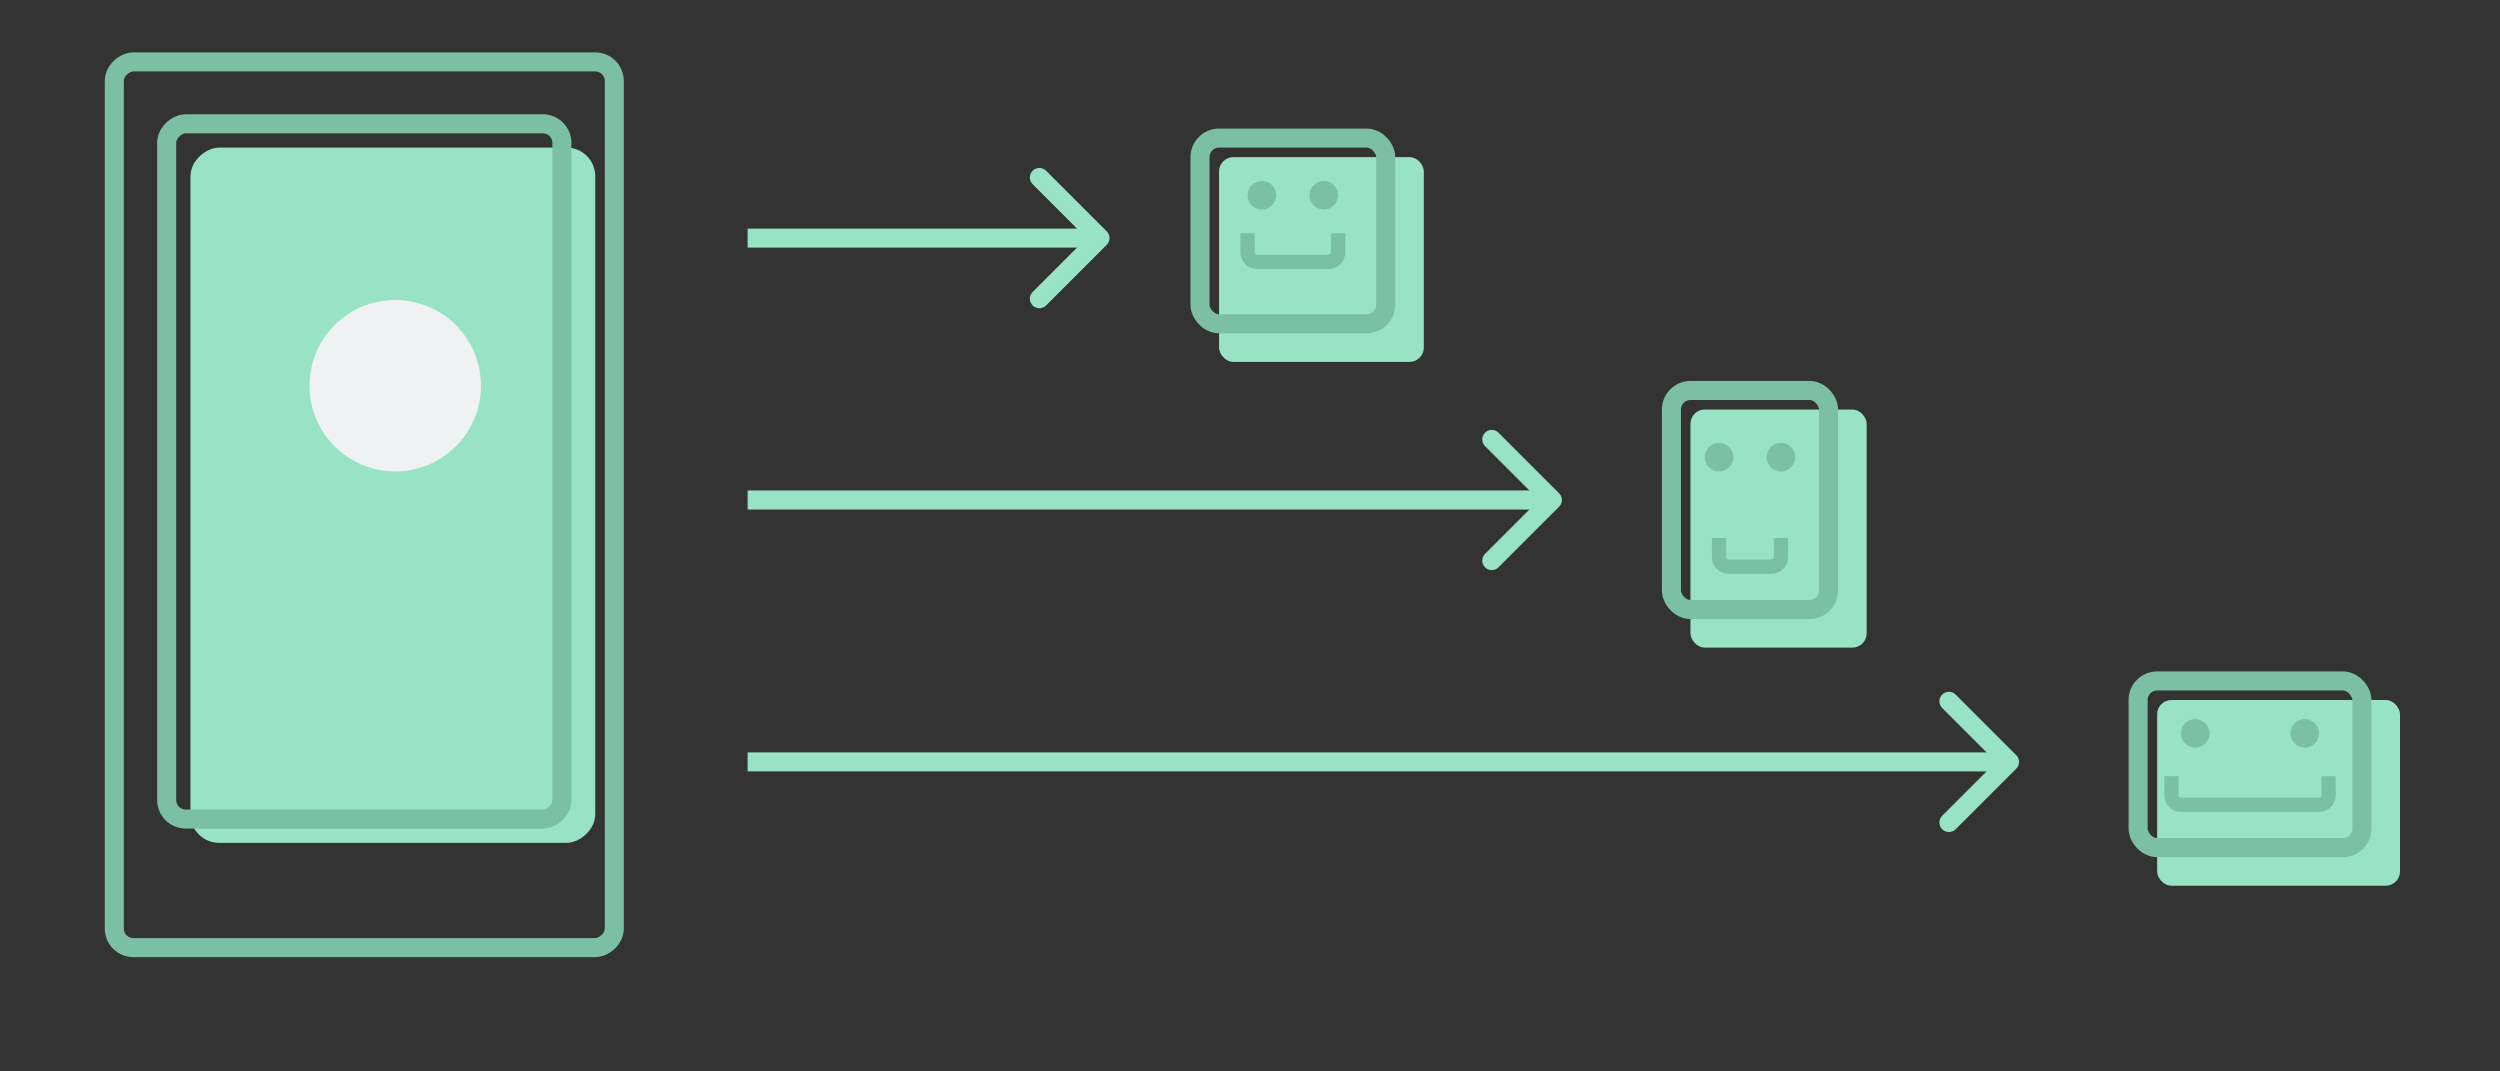 <svg width="525" height="225" viewBox="0 0 525 225" fill="none" xmlns="http://www.w3.org/2000/svg">
<rect x="0" y="0" width="525" height="225" fill="#333333" stroke="none"/>
<rect x="256" y="33" width="43" height="43" rx="3" fill="#98E2C6"/>
<rect x="355" y="86" width="37" height="50" rx="3" fill="#98E2C6"/>
<rect x="453" y="147" width="51" height="39" rx="3" fill="#98E2C6"/>
<rect x="125" y="31" width="146" height="85" rx="6" transform="rotate(90 125 31)" fill="#98E2C6"/>
<rect x="129" y="13" width="186" height="105" rx="4" transform="rotate(90 129 13)" stroke="#7BBFA5" stroke-width="4"/>
<rect x="118" y="26" width="146" height="83" rx="4" transform="rotate(90 118 26)" stroke="#7BBFA5" stroke-width="4"/>
<circle cx="83" cy="81" r="18" fill="#EFF2F2"/>
<path d="M232.414 51.414C233.195 50.633 233.195 49.367 232.414 48.586L219.686 35.858C218.905 35.077 217.639 35.077 216.858 35.858C216.077 36.639 216.077 37.905 216.858 38.686L228.172 50L216.858 61.314C216.077 62.095 216.077 63.361 216.858 64.142C217.639 64.923 218.905 64.923 219.686 64.142L232.414 51.414ZM157 52H231V48H157V52Z" fill="#98E2C6"/>
<path d="M327.414 106.414C328.195 105.633 328.195 104.367 327.414 103.586L314.686 90.858C313.905 90.077 312.639 90.077 311.858 90.858C311.077 91.639 311.077 92.905 311.858 93.686L323.172 105L311.858 116.314C311.077 117.095 311.077 118.361 311.858 119.142C312.639 119.923 313.905 119.923 314.686 119.142L327.414 106.414ZM157 107H326V103H157V107Z" fill="#98E2C6"/>
<path d="M423.414 161.414C424.195 160.633 424.195 159.367 423.414 158.586L410.686 145.858C409.905 145.077 408.639 145.077 407.858 145.858C407.077 146.639 407.077 147.905 407.858 148.686L419.172 160L407.858 171.314C407.077 172.095 407.077 173.361 407.858 174.142C408.639 174.923 409.905 174.923 410.686 174.142L423.414 161.414ZM157 162H422V158H157V162Z" fill="#98E2C6"/>
<rect x="252" y="29" width="39" height="39" rx="4" stroke="#7BBFA5" stroke-width="4"/>
<rect x="351" y="82" width="33" height="46" rx="4" stroke="#7BBFA5" stroke-width="4"/>
<rect x="449" y="143" width="47" height="35" rx="4" stroke="#7BBFA5" stroke-width="4"/>
<circle cx="265" cy="41" r="3" fill="#7BBFA5"/>
<circle cx="361" cy="96" r="3" fill="#7BBFA5"/>
<circle cx="461" cy="154" r="3" fill="#7BBFA5"/>
<circle cx="278" cy="41" r="3" fill="#7BBFA5"/>
<circle cx="374" cy="96" r="3" fill="#7BBFA5"/>
<circle cx="484" cy="154" r="3" fill="#7BBFA5"/>
<path d="M262 49V53C262 54.105 262.895 55 264 55H279C280.105 55 281 54.105 281 53V49" stroke="#7BBFA5" stroke-width="3"/>
<path d="M361 113V117C361 118.105 361.895 119 363 119H372C373.105 119 374 118.105 374 117V113" stroke="#7BBFA5" stroke-width="3"/>
<path d="M456 163V167C456 168.105 456.895 169 458 169H487C488.105 169 489 168.105 489 167V163" stroke="#7BBFA5" stroke-width="3"/>
</svg>
